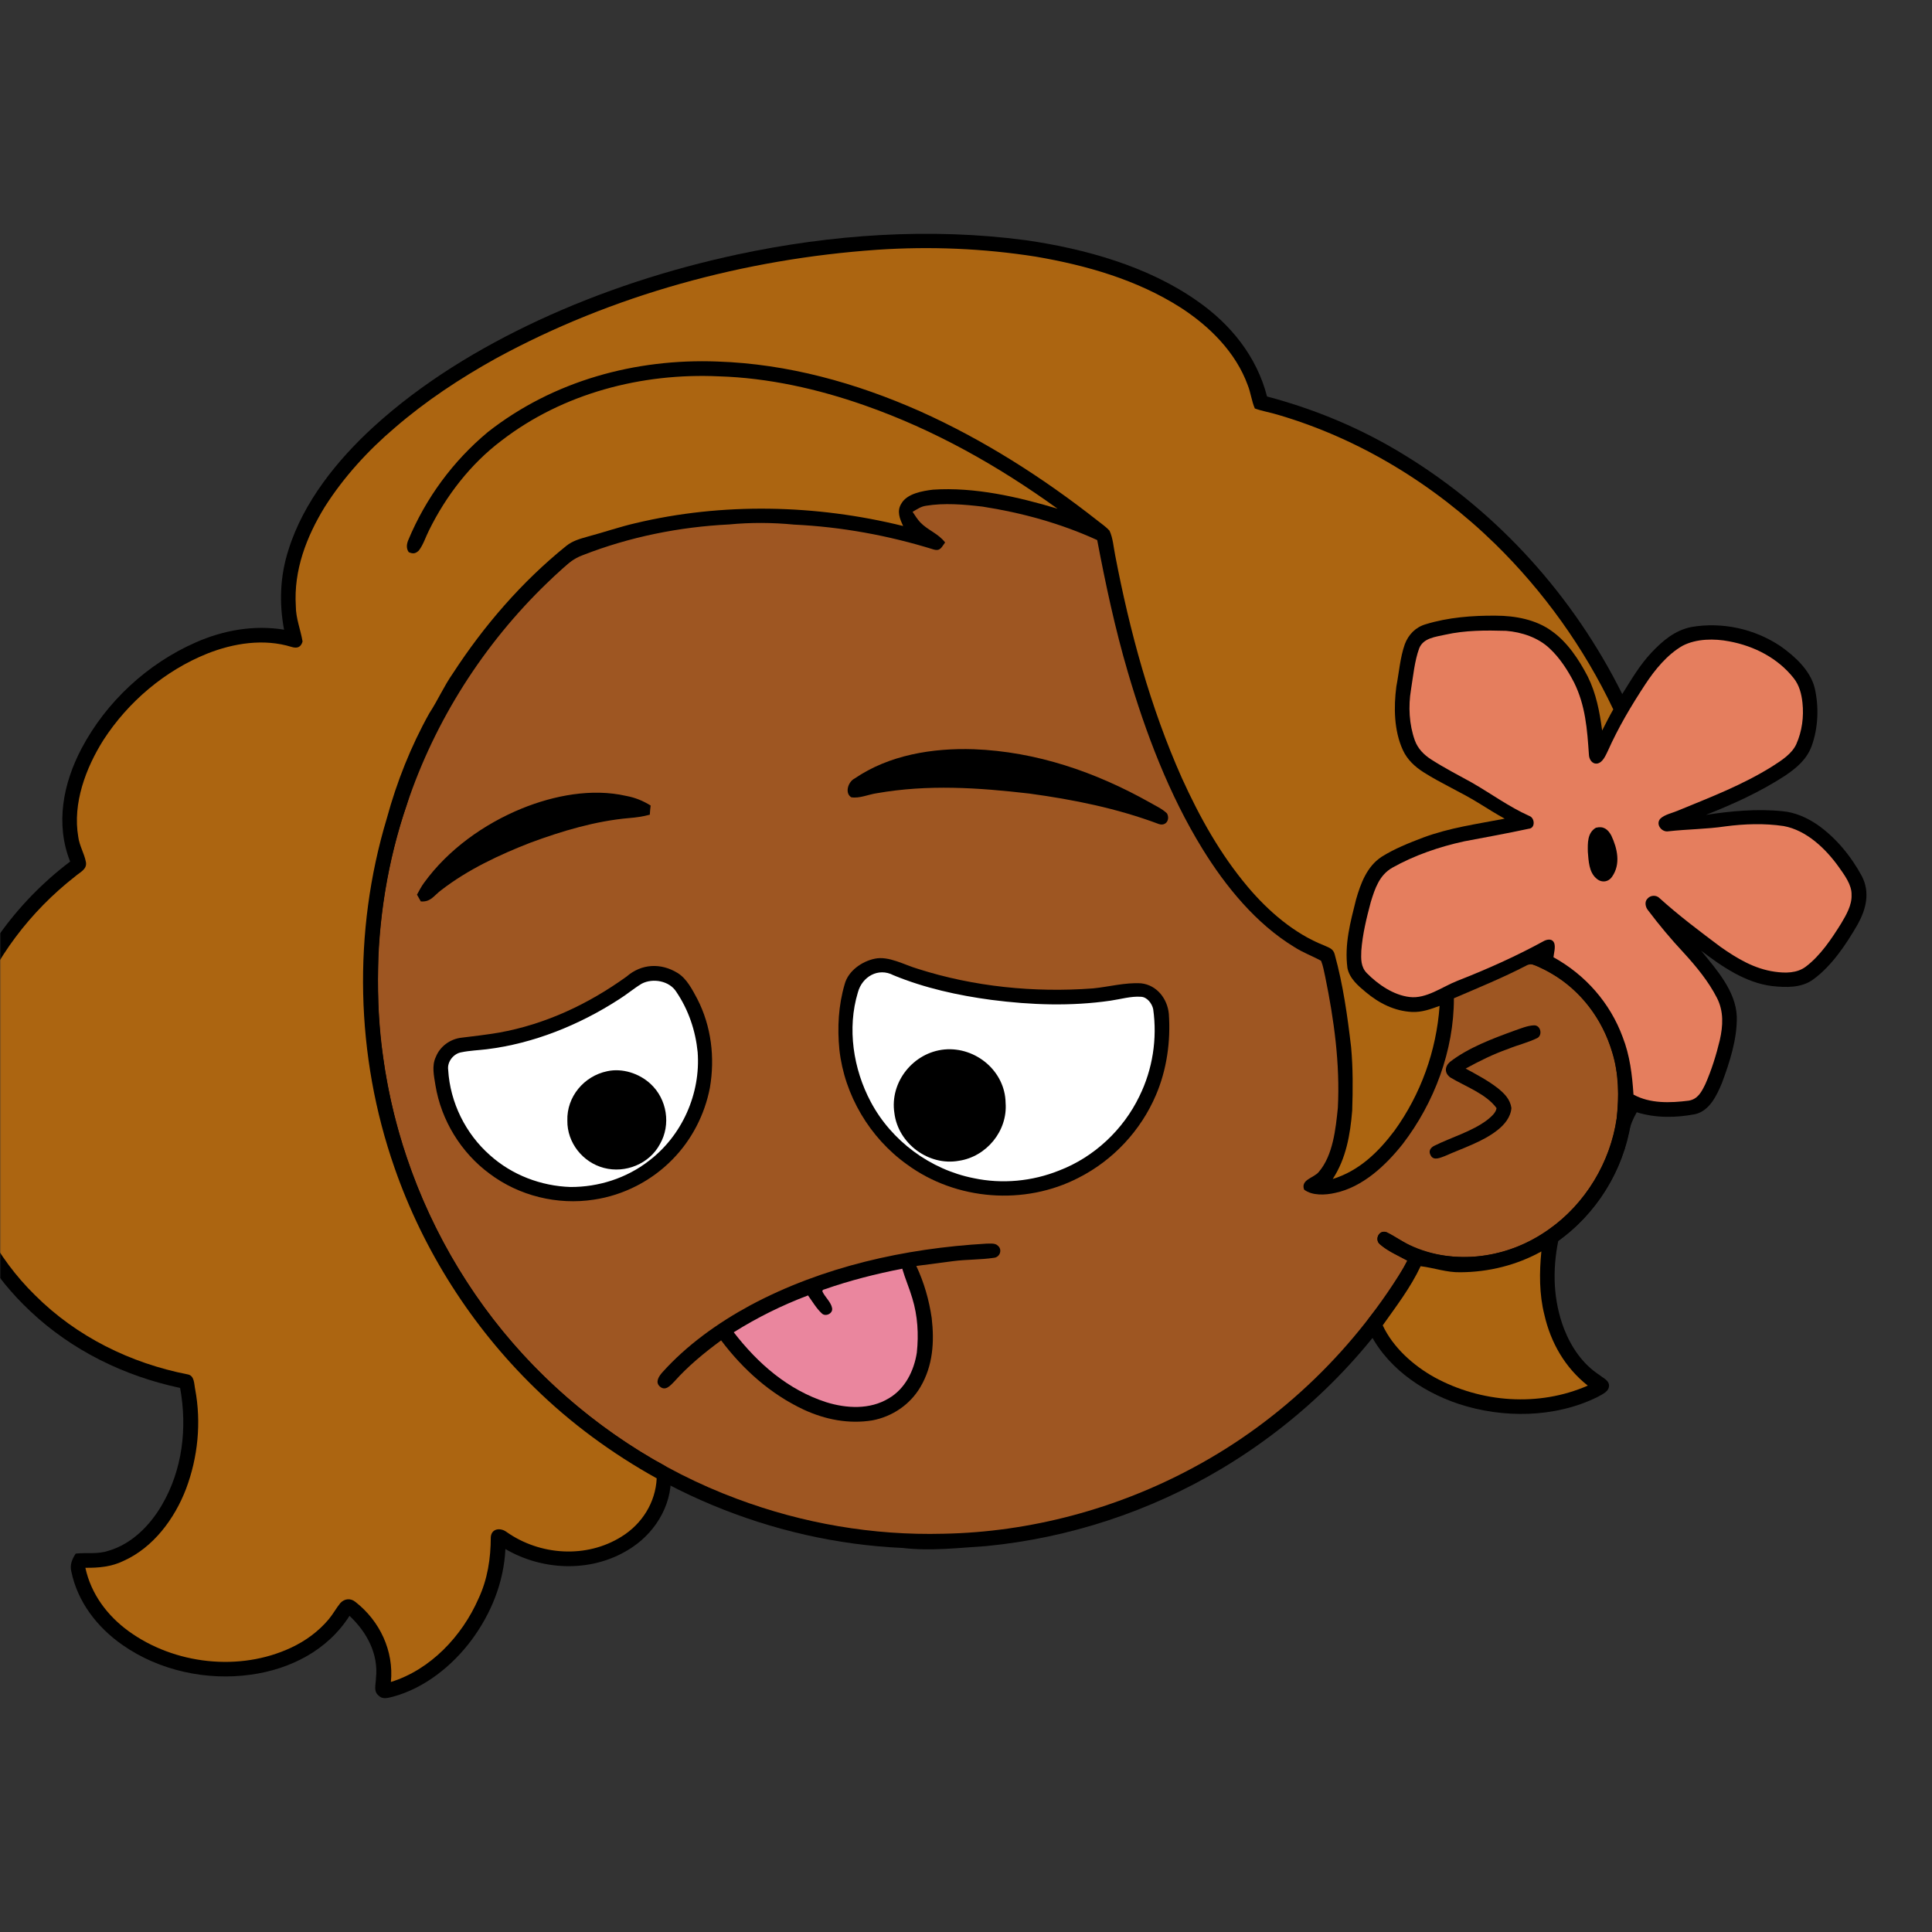 <svg xmlns:dc="http://purl.org/dc/elements/1.1/" xmlns:cc="http://creativecommons.org/ns#" xmlns:rdf="http://www.w3.org/1999/02/22-rdf-syntax-ns#" xmlns:svg="http://www.w3.org/2000/svg" xmlns="http://www.w3.org/2000/svg" viewBox="0 0 762 762" fill="none"><rect x="0" y="0" width="762" height="762" fill="#333333" stroke="none"/><mask id="avatarsRadiusMask"><rect width="762" height="762" rx="0" ry="0" x="0" y="0" fill="#fff"/></mask><g mask="url(#avatarsRadiusMask)"><path d="M396.01 164.85c37.82 4.9 74.21 19.64 104.8 42.39 6.15 4.84 12.48 9.33 18.02 14.92 23.77 21.98 42.73 49.02 55.13 78.95 9.35 22.31 14.72 46.04 16.64 70.14 6.62.81 13.05 2.14 19.12 5 15.54 6.93 27.08 20.94 31.78 37.21 2.63 9.56 3.56 19.75 1.72 29.55-2.96 18.76-13.72 36.13-29.37 46.92-10.94 7.65-24.49 12.03-37.86 11.68-5.13-.05-10.04-1.6-15.13-1.79-1.85 2.17-3.23 4.84-4.76 7.25-18.66 29.62-44.57 54.51-74.64 72.4-28.1 16.73-59.9 27.16-92.46 30.32-11.08.7-21.87 2.05-32.98.74-51.69-2.3-102.07-23.44-140.15-58.43-29.03-26.55-50.84-60.83-62.54-98.39-7.09-22.85-10.62-46.78-10.07-70.71.52-40.34 12.53-80.58 33.94-114.76 19.1-30.81 45.91-56.58 77.2-74.83 29.63-17.28 63.35-27.68 97.59-29.87 14.66-1.47 29.44-.37 44.02 1.31Z" fill="#000"/><path d="M363 169.06c48.47-1.39 97.32 14.7 135.81 44.12 6.55 4.06 11.72 9.49 17.36 14.64 24.33 22.63 43.2 50.95 54.93 82.02 7.43 19.61 11.86 40.2 13.56 61.09-8.89.74-17.34 2.34-25.38 6.38-2.19 1.03-1.89 4.95.68 5.23 2.35.23 4.98-1.51 7.24-2.2 14.62-5.37 31.32-4.35 44.78 3.68 11.69 6.78 20.09 18.16 23.89 31.06 2.6 8.25 2.68 17.41 1.76 25.95-2.5 17.35-12.35 33.73-26.73 43.81-15.71 11.33-37.17 14.64-54.93 6.2-3.17-1.43-5.94-3.58-9.08-5.05-2.95-1.09-4.88 2.79-2.7 4.75 3.17 2.76 7.34 4.52 11 6.56-20.14 34.15-49.45 62.7-84.41 81.47-30.2 16.31-64.44 25.53-98.78 26.15-27.63.72-55.33-4.04-81.21-13.72-30.32-11.24-57.84-29.43-80.37-52.6-22.67-23.37-39.92-51.88-50.2-82.77-14.96-44.64-14.91-94.01.27-138.59 11.05-33.06 30.28-63.21 55.37-87.39 29.67-28.73 67.65-48.54 108.13-56.67 12.8-2.52 25.94-4.24 39.01-4.12Z" fill="rgba(158, 86, 34, 1)"/><path d="M605.03 404.4c2.63-.1 3.44 3.8 1.36 4.98-3.69 1.83-7.82 2.77-11.64 4.35-5.82 2.04-11.28 4.76-16.68 7.72 4.29 2.34 8.86 4.74 12.71 7.76 2.58 2.09 4.85 4.35 5.33 7.8-.26 3.59-2.73 6.55-5.45 8.69-5.86 4.66-13.92 7.18-20.79 10.26-1.75.62-4.43 1.99-5.59-.26-1.02-1.74-.06-3.11 1.57-3.87 6.65-3.3 14.86-5.62 20.79-10.16 1.37-1.14 3.39-2.74 3.61-4.62-4.07-5.63-12.42-8.59-18.23-12.09-2.34-1.72-2.29-4.24-.16-6.13 7.27-5.64 16.98-9.26 25.57-12.38 2.42-.83 5.03-1.95 7.6-2.05Z" fill="#000"/><g transform="translate(-161 -83)"><path d="M506.03 461.12c5.49-1.16 11.66 2.44 16.92 3.98 22.15 7.08 45.9 9.46 69.06 7.74 6.23-.6 12.8-2.41 19.04-2.01 6.2.66 10.39 6.07 10.95 12.06.76 10.8-.8 22-5.08 31.99-5.94 13.99-16.89 25.72-30.44 32.6-21.35 11.08-48.35 9.02-67.75-5.21-14.69-10.49-24.7-27.34-26.67-45.3-.85-8.69-.38-17.4 2.09-25.8 1.39-5.24 6.78-9 11.88-10.05ZM428.25 466.75c3.63 2.23 5.82 6.6 7.78 10.25 5.54 10.79 7 23.18 4.95 35.07-2.05 10.58-7.16 20.51-14.73 28.2-8.25 8.47-19.31 14.15-31.01 15.88-14.37 2.22-29.54-1.48-41.16-10.25-11.27-8.31-19.08-21.07-21.34-34.89-.57-3.68-1.52-7.6.15-11.13 1.65-4.19 5.67-7.09 10.11-7.6 4.94-.59 9.87-1.18 14.78-2 18.38-3.3 35.26-11.25 50.36-22.12 5.88-5.11 13.54-5.46 20.11-1.41Z" fill="#000"/><path d="M513.41 467.65c12.21 5.03 25.51 7.97 38.57 9.71 15.64 2.02 31.39 2.59 47.04.31 3.87-.56 8.11-1.82 11.99-1.53 2.43.08 4.35 2.67 4.82 4.87 1.65 11.7-.21 23.76-5.45 34.37-6.36 13.22-17.88 24.01-31.6 29.27-10.66 4.29-22.51 5.42-33.76 3.03-17.11-3.39-32.41-14.68-40.59-30.1-6.9-12.96-9.37-29-5.07-43.17 1.67-6.19 8.01-9.93 14.05-6.76ZM427.77 474.23c4.78 7.05 7.55 15.26 8.39 23.72 1.24 16.39-6.13 32.97-19.25 42.91-8.79 6.83-19.83 10.35-30.92 10.3-11.61-.38-23-4.71-31.68-12.48-9.68-8.5-15.78-20.84-16.54-33.71-.47-3.19 2.13-6.46 5.26-6.95 3.24-.67 6.63-.78 9.92-1.18 18.5-2.26 36.59-9.6 52.19-19.69 3.09-1.92 5.86-4.31 8.97-6.18 4.4-2.3 10.95-1.13 13.66 3.26Z" fill="#fff"/><path d="M533.54 496.92c12.3-1.1 23.89 8.53 24.08 21.08.84 11.05-7.56 21.22-18.45 22.83-11.91 2.14-23.93-6.81-25.41-18.8-1.92-12.29 7.51-23.97 19.78-25.11ZM400.49 505.5c5.96-1.31 12.63.86 17.06 4.96 6.53 5.99 8.17 16.12 3.72 23.81-4.15 7.79-13.62 11.6-22.08 9.37-8.34-2.18-14.54-9.95-14.42-18.64-.3-9.44 6.57-17.6 15.72-19.5Z" fill="#000"/></g><g transform="translate(-161 -83)"><g fill="#000"><path d="M545.03 378.5c24.7.94 48.04 8.97 69.45 20.99 2.26 1.32 4.92 2.49 6.79 4.33 1.3 2.39-.38 5.13-3.2 4.19-16.58-6.21-33.56-9.63-51.06-12.02-20.3-2.34-39.92-3.68-60.2-.13-3.2.44-6.87 2.16-10.08 1.59-2.66-1.69-1.2-6.1 1.29-7.37 13.63-9.33 30.79-12.1 47.01-11.58ZM407.99 396.92c3.51.64 6.6 1.92 9.63 3.78-.15 1.2-.26 2.4-.33 3.62-2.7.74-5.46 1.12-8.24 1.34-13.17 1.15-26.45 5.11-38.81 9.69-12.23 4.75-24.78 10.64-35.19 18.71-2.82 2.03-4.13 4.82-8.08 4.47-.5-.9-1-1.79-1.51-2.67.89-1.59 1.68-3.17 2.76-4.64 9.55-13.17 23.64-23.22 38.61-29.35 12.7-5.15 27.61-8.05 41.16-4.95Z"/></g></g><g transform="translate(-161 -83)"><path d="M550 573.51c1.46.01 3.54-.33 4.63.86 1.79 1.55.73 4.5-1.6 4.72-5.31.8-10.73.62-16.06 1.31-4.86.62-9.72 1.26-14.57 1.91 3.05 6.5 5.04 13.42 6.07 20.52 1.1 9.46.49 18.83-4.44 27.2-4.08 6.95-11.07 11.69-18.97 13.18-9.3 1.51-18.57-.3-27.06-4.23-13.14-6.16-23.89-15.8-32.58-27.32-6.65 4.89-13 10.1-18.5 16.27-1.57 1.58-3.5 3.91-5.73 1.87-1.86-1.74-.28-4.03 1.06-5.54 9.67-10.78 21.93-19.53 34.63-26.41 28.47-15.25 61.04-22.5 93.12-24.34Z" fill="#000"/><path d="M516.86 583.39c1.15 3.94 2.8 7.7 3.96 11.64 2.13 6.95 2.55 14.24 1.79 21.44-1.11 7.19-4.63 14.31-11.1 18.07-7.43 4.49-16.62 4-24.65 1.5-15.04-4.85-26.95-15.23-36.46-27.58 9.26-5.81 19.07-10.67 29.29-14.53 1.72 2.36 3.27 5.09 5.42 7.07 1.42 1.48 4.45.11 4.09-2.01-.39-2.38-2.78-4.36-3.81-6.56-.12-.47.13-.76.75-.88 9.98-3.51 20.34-6.12 30.72-8.16Z" fill="#EA869E"/></g><g transform="translate(-161 -83)"/><g transform="translate(-161 -83)"><path d="M565.501 177.73c23.36 3.36 48.26 10.26 67.75 24.01 13.17 9.16 23.45 21.91 27.48 37.64 19.22 5.08 37.68 12.83 54.59 23.32 36.7 22.51 66.35 55.55 85.51 94.05 3.61-5.78 6.83-11.35 11.53-16.37 4.48-4.73 9.2-8.75 15.77-10.09 12.14-2.06 24.81.69 35.04 7.52 5.66 3.97 11.75 9.5 13.54 16.43 1.74 7.53 1.45 15.73-1.18 23.02-1.94 5.29-6.01 8.67-10.53 11.72-9.83 6.38-20.28 11.12-31.15 15.42 9.83-1.52 20.23-2.48 30.15-1.45 5 .43 9.62 2.51 13.74 5.29 7.38 5.15 13.37 12.49 17.63 20.38 3.28 6.45 1.63 13.01-1.71 19.02-4.51 7.78-10.13 16.28-17.48 21.64-4.61 3.42-10.77 3.23-16.21 2.64-10.48-1.27-19.84-7.7-28.03-13.96 6.06 7.44 13.71 15.98 14.07 26.04.18 8.76-2.83 18.05-5.88 26.19-2.05 4.92-4.85 10.92-10.56 12.26-7.65 1.45-15.52 1.57-23.03-.76-1.47 2.6-2.57 5.14-3.11 8.1-3.61 17.09-13.75 32.38-27.84 42.66-2.35 11.64-1.98 23.54 2.3 34.69 2.81 7.17 7.3 13.81 13.82 18.09 1.26 1.03 3.53 2.06 3.87 3.75.43 2.83-2.64 3.92-4.62 5.06-16.64 8.22-37.28 8.43-54.71 2.66-15.04-5.01-29.36-15.17-35.93-30-.86-2.08.28-3.33 1.46-4.88 5.51-6.66 10.43-13.94 14.27-21.69-3.76-2.07-8.29-3.89-11.32-6.97-1.3-2.18.63-5.13 3.13-4.12 3.98 1.98 7.57 4.64 11.72 6.35 15.77 5.97 33.69 3.93 48.08-4.72 16.7-9.85 28.26-27.48 31.02-46.63 1.17-9.82.7-19.65-2.74-28.99-4.53-12.85-13.87-23.77-26.12-29.83-2.25-.93-4.52-2.79-6.94-1.32-9.27 4.8-18.88 8.71-28.45 12.83.04 20.56-7.72 41.2-20.16 57.44-6.72 8.48-15.82 17.06-26.74 19.34-3.74.85-8.97 1.16-12.18-1.32-1.43-3.99 3.9-4.57 5.83-7.01 5.59-6.54 6.64-17.01 7.48-25.22.91-17.28-1.51-34.85-4.99-51.75-.47-2.08-.81-4.29-1.63-6.27-3.46-1.91-7.2-3.24-10.54-5.41-15.08-9.17-27.11-23.9-36.27-38.78-13.14-21.32-22.39-45.73-29.41-69.7-5.03-17.11-8.74-34.52-12.07-52.03-14.3-6.56-29.72-10.8-45.25-13.21-7.3-.85-15.05-1.53-22.33-.32-2.03.3-3.49 1.4-5.24 2.38.95 1.39 1.87 2.93 3.03 4.16 3 3.13 7.12 4.38 9.8 7.93-1.42 1.84-1.82 3.56-4.58 2.75-17.81-5.53-36.36-8.92-55-9.8-8.53-.83-17.12-.88-25.66-.06-19.62.97-39.22 4.92-57.53 12.06-3.78 1.34-6.66 3.83-9.57 6.48-15.59 13.85-28.96 30.36-39.91 48.08-8.33 13.74-15.66 28.48-20.09 43.96-6.51 18.8-10.12 38.7-11.19 58.54-.3 13.42-.29 26.73 1.72 40.04 4.28 32.13 15.9 63.27 33.67 90.38 18.32 28.13 43.32 51.74 72.23 68.75 2.48 1.54 5.5 2.69 7.59 4.74 1.36 12.16-5.14 23.77-15.13 30.42-14.84 9.98-34.71 9.58-49.97.66-.63 13.12-5.64 25.51-13.43 35.98-7.58 10.15-18.49 18.88-30.85 22.24-2.03.46-4.07 1.27-5.76-.45-2.11-1.71-1.04-4.4-1.03-6.73 1.11-9.62-3.59-18.28-10.42-24.7-8.61 13.56-23.26 21.03-38.86 23.2-17.45 2.47-36.22-1.56-50.71-11.73-9.93-6.93-17.68-16.94-20.15-28.97-.66-2.55.32-4.96 1.74-7.05 4.45-.48 8.47.34 12.83-1.08 9.18-2.66 16.3-9.85 21.05-17.9 8.23-13.98 10.17-30.53 7.29-46.35-22.05-4.69-42.7-14.79-59.14-30.31-14.29-13.37-25.06-30.67-30.42-49.51-5.92-20.41-5.62-42.3.45-62.64 7.62-25.97 24.22-48.87 45.73-65.15-5.9-14.91-2.74-30.85 4.52-44.63 9.74-18.42 25.97-33.43 45.04-41.82 10.95-4.81 22.93-6.94 34.82-5.01-2-10.59-1.58-21.3 1.77-31.57 5.84-18.75 19.22-35.37 33.55-48.46 19.04-17.4 41.67-31.08 64.98-41.96 25.02-11.61 51.5-20.2 78.45-25.98 37.09-7.95 76.05-10.64 113.71-5.65Z" fill="#000"/><path d="M506.98 181.51c20.9-1.41 41.85-.54 62.53 2.71 19.96 3.42 39.9 9.1 57.1 20.07 11.41 7.35 21.8 17.65 26.51 30.62 1.2 2.98 1.52 6.27 2.8 9.2 2.96 1.07 6.13 1.56 9.14 2.49 32.16 9.42 61.57 27.48 85.52 50.81 19.23 18.82 35.17 41.05 46.71 65.38-1.56 2.73-2.96 5.54-4.39 8.34-.99-7.41-2.34-14.59-5.7-21.34-3.47-6.66-7.95-13.48-14.16-17.88-6.18-4.55-14.51-6.08-22.04-6.08-9.24-.09-18.85.66-27.72 3.39-3.97 1.16-6.78 4.06-8.22 7.89-1.85 5.26-2.27 11.17-3.33 16.66-1.06 8.2-.94 17.39 2.56 25.04 1.73 3.78 4.68 6.54 8.14 8.75 7 4.46 14.75 7.83 21.82 12.21 3.38 2.1 6.74 4.2 10.21 6.12-10.96 2.12-21.69 3.55-32.23 7.48-5.56 2.12-11.26 4.38-16.31 7.56-5.78 3.8-8.25 10.47-10.08 16.84-2.25 8.97-4.63 17.71-3.4 27.03.84 4.12 4.16 6.96 7.24 9.51 5.23 4.39 11.35 7.49 18.28 7.82 3.9.15 7.23-1.09 10.83-2.4-1.26 17.73-7.41 34.86-17.82 49.26-6.4 8.49-13.95 15.8-24.33 19.02 5.28-8.06 6.92-17.56 7.68-27.01.28-8.32.33-16.7-.43-25-1.42-12.22-3.17-24.63-6.45-36.5-.56-2.38-2.3-2.72-4.25-3.64-11.69-4.59-21.98-13.5-30.01-23.02-10.97-13.03-19.03-27.54-26.05-42.99-12.45-27.95-20.57-57.89-26.3-87.88-.64-3.15-.86-6.75-2.23-9.67-1.4-1.55-3.22-2.76-4.85-4.06-21.52-16.92-44.92-31.84-69.93-43.05-25.26-11.2-52.1-18.67-79.82-19.6-32.44-1.25-64.87 7.63-90.58 27.81-13.79 11.48-24.49 26.07-31.39 42.61-.66 1.6-.87 3.27.17 4.76 1.66.75 2.67.63 3.99-.63 1.79-2.32 2.69-5.38 4.02-7.98 6.69-13.6 16.41-26.21 28.56-35.36 24.23-18.7 55.37-26.76 85.69-25.37 19.52.58 39.19 4.99 57.57 11.46 27.43 9.61 52.57 23.78 76.08 40.75-15.64-4.69-32.75-8.61-49.15-7.51-4.09.5-10.14 1.51-12.41 5.41-1.95 3.01-.7 6.01.66 8.92-34.36-8.49-71.19-9.33-105.68-1.09-6.32 1.47-12.45 3.6-18.72 5.27-3.06.87-5.94 1.64-8.47 3.67-17.5 14.1-32.5 31.48-44.73 50.29-3.52 5.02-5.94 10.63-9.31 15.76-7.26 13.02-12.82 27.04-16.74 41.42-13.48 44.77-12.38 93.62 3.03 137.76 11.34 32.64 30.42 62.59 55.16 86.72 14.36 14.1 30.68 26.04 48.26 35.81-.47 9.6-5.83 18.03-13.94 23.03-13.83 8.63-32.11 7.41-45.3-1.89-2.37-1.77-5.93-1.42-6.2 2.05-.02 8.47-1.27 16.66-4.9 24.37-6.47 14.71-18.89 27.91-34.5 32.76 1.21-12.25-4.37-24.07-13.97-31.56-1.88-1.57-4.3-1.36-5.94.4-1.67 2.03-2.9 4.38-4.59 6.4-4.04 4.82-9.16 8.56-14.84 11.22-20.35 9.55-46.06 6.63-64.16-6.54-8.4-6.12-14.79-14.69-17-24.96 5.25.06 10.3-.39 15.07-2.73 11.73-5.25 20.15-16.65 24.63-28.39 4.69-12.42 6.06-26.19 3.61-39.25-.45-2.08-.23-5.46-2.98-5.91-22.56-4.42-43.79-14.88-60.13-31.18-15.1-14.76-25.48-34.32-29.21-55.1-3.57-18.84-1.37-38.84 5.36-56.75 7.76-21.01 22-39.63 39.62-53.37 1.77-1.59 4.8-2.78 4.24-5.67-.63-3.39-2.59-6.46-3.02-9.95-2.27-13.17 2.97-27.17 9.93-38.19 9.76-15.07 24.25-27.37 40.94-34.07 10.43-4.14 22.39-6.02 33.28-2.63 2.22.66 3.66.14 4.32-2.14-.78-4.75-2.66-9.08-2.66-14.01-.87-14.08 4.14-27.19 11.37-39.01 7.45-11.76 17.07-22.29 27.66-31.28 12.16-10.52 25.73-19.47 39.76-27.28 46.01-25.14 98.33-39.31 150.52-42.93Z" fill="rgba(172, 101, 17, 1)"/><path d="M755.01 331.81c6.12.48 12.7 2.65 17.21 6.97 4.01 3.74 7.09 8.56 9.61 13.4 4.5 9.12 5.17 18.42 5.85 28.38.03 1.87 1.25 3.92 3.35 3.58 2.15-.43 3.27-3.23 4.13-4.99 4.12-9.23 9.2-17.79 14.74-26.22 3.78-5.77 8.72-11.82 14.79-15.27 5.45-2.8 12.45-2.84 18.35-1.7 9.85 1.83 19.15 6.59 25.43 14.54 2.21 2.82 3.06 6.17 3.44 9.68.59 5.52-.16 11.21-2.42 16.3-1.73 3.85-5.9 6.49-9.34 8.69-11.87 7.45-24.47 12.23-37.35 17.54-2.22.97-5.18 1.5-6.95 3.18-1.98 2.21.55 5.43 3.13 4.99 7.5-.85 15.06-.84 22.53-1.95 7.57-1 15.4-1.25 22.97-.13 8.98 1.63 16.58 8.91 21.71 16.09 2.21 3.14 5.24 7.09 5.08 11.1.18 3.97-2.11 7.89-4.08 11.2-3.78 6.06-8.21 12.74-13.97 17.07-3.48 2.63-8.11 2.59-12.23 2-8.09-1.14-14.87-5.22-21.44-9.84-8.19-6.13-16.34-12.26-23.94-19.12-1.34-1.44-3.79-1.28-4.95.28-1.11 1.18-.65 3.29.34 4.44 4.41 5.85 9.13 11.49 14.14 16.84 4.91 5.37 9.72 11.22 13.04 17.72 2.71 5.3 2.41 10.98 1.13 16.64-1.42 5.9-3.24 11.77-5.69 17.33-1.49 3.03-2.93 5.98-6.62 6.57-7.24.9-15.15 1.21-21.74-2.4-.51-7.78-1.41-15.4-4.27-22.72-4.97-13.48-14.73-24.54-27.29-31.46.19-1.72.83-3.77.34-5.46-.63-1.85-2.45-1.71-3.94-1.03-10.98 6.03-22.59 11.22-34.26 15.78-6 2.34-12.28 7.21-18.87 6.4-6.34-.73-12.45-4.93-16.84-9.38-2.45-2.48-2.35-5.6-2.22-8.85.47-6.47 2.07-12.97 3.74-19.23 1.63-5.3 3.37-10.62 8.49-13.54 8.77-4.92 18.55-8.26 28.36-10.4 8.5-1.6 17.01-3.15 25.47-4.97 2.66-.19 2.41-4.29.21-5.04-8.08-3.63-15.1-8.82-22.74-13.2-5.35-2.94-10.84-5.78-15.97-9.08-2.87-1.84-5.25-4.25-6.44-7.51-2.26-6.32-2.62-13.43-1.52-20.03.88-5.37 1.37-11.13 3.22-16.26 1.64-4.14 6.46-4.54 10.24-5.4 7.94-1.78 15.95-1.76 24.04-1.53Z" fill="#E57E5E"/><path d="M790.44 409.47c2.96-.75 4.69.55 6.07 3.06 2.39 5.09 3.79 11.26.33 16.22-1.51 2.26-4.31 2.51-6.26.68-2.91-2.51-3.02-6.9-3.32-10.44-.06-3.45-.22-7.53 3.18-9.52Z" fill="#000"/><path d="M768.929 576.59c-.82 8.2-.86 16.93 1.19 24.96 2.5 11.03 8.18 20.9 17.12 27.95-19.36 8.47-42.08 6.76-60.49-3.29-8.31-4.63-16.32-11.75-20.39-20.48 5.36-7.58 10.97-14.85 14.95-23.33 5.42.68 10.3 2.51 15.68 2.39 11.12-.05 22.2-2.79 31.94-8.2Z" fill="rgba(172, 101, 17, 1)"/></g></g></svg>